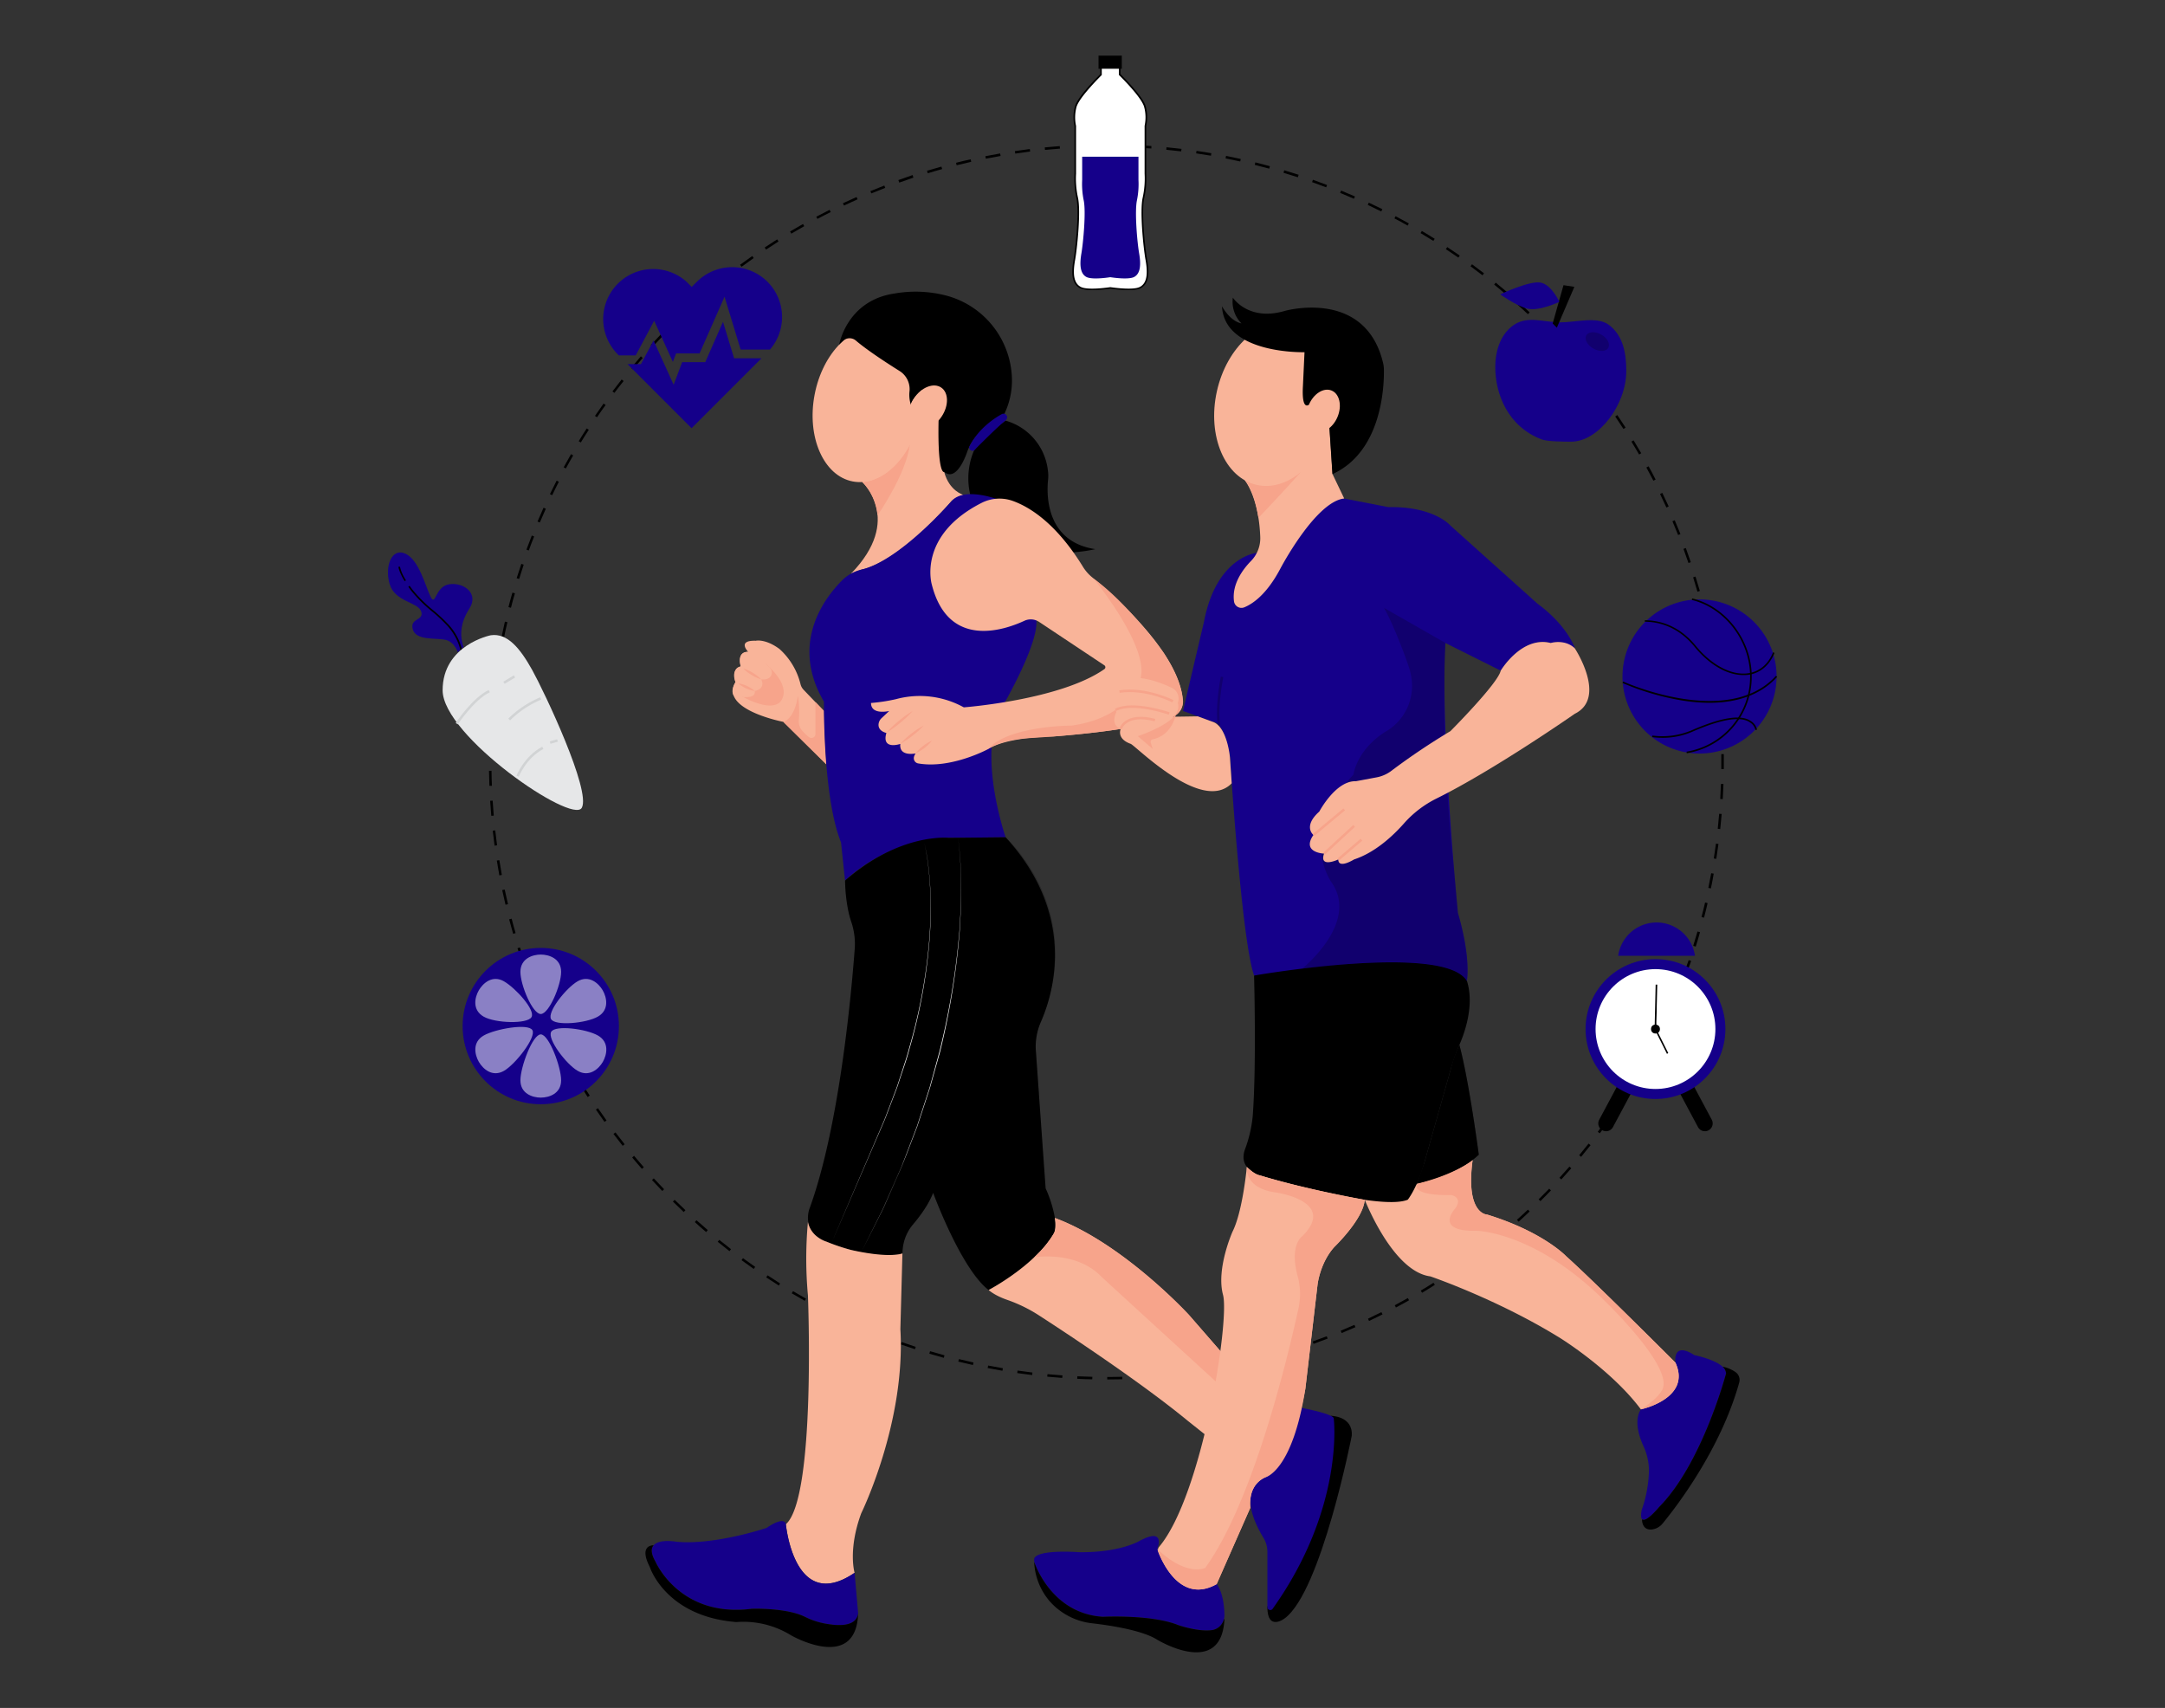  <!DOCTYPE svg PUBLIC "-//W3C//DTD SVG 1.1//EN" "http://www.w3.org/Graphics/SVG/1.1/DTD/svg11.dtd">
<svg id="e271f326-ebcf-46d0-8550-3ab5d226df56" data-name="fdc678d4-30b9-40a1-aa99-23d9a3747e63" xmlns="http://www.w3.org/2000/svg" width="865.76" height="682.89" viewBox="0 0 865.76 682.89">
<rect x="0" y="0" width="865.76" height="682.89" fill="#333333" stroke="none"/>
<defs>
<style xmlns="http://www.w3.org/1999/xhtml">*, ::after, ::before { box-sizing: border-box; }
img, svg { vertical-align: middle; }
</style>
<style xmlns="http://www.w3.org/1999/xhtml">*, body, html { -webkit-font-smoothing: antialiased; }
img, svg { max-width: 100%; }
</style>
</defs>
<path d="M442.77,551.55v-1c2,0,4,0,6-.08l0,1C446.79,551.52,444.77,551.55,442.77,551.55Zm-6-.06c-2,0-4-.12-6-.21l.05-1c2,.09,4,.16,6,.21Zm18-.24-.05-1c2-.1,4-.22,6-.37l.08,1C458.82,551,456.8,551.15,454.79,551.25Zm-30-.32c-2-.15-4-.31-6-.5l.1-1c2,.19,4,.36,6,.5Zm42-.56-.1-1c2-.2,4-.42,5.95-.66l.12,1C470.79,550,468.78,550.17,466.78,550.37Zm-54-.58c-2-.24-4-.51-6-.79l.14-1c1.95.28,3.95.55,5.94.78Zm65.92-.88-.15-1c2-.28,3.95-.6,5.91-.94l.17,1C482.67,548.3,480.67,548.62,478.71,548.91Zm-77.82-.84c-2-.33-3.95-.7-5.91-1.08l.19-1c2,.38,3.94.74,5.89,1.07Zm89.66-1.21-.19-1c2-.38,3.94-.8,5.86-1.23l.22,1C494.51,546.06,492.53,546.47,490.55,546.86Zm-101.46-1.09c-1.95-.43-3.92-.89-5.85-1.36l.24-1c1.92.47,3.88.93,5.83,1.35Zm113.2-1.52-.25-1c1.94-.49,3.89-1,5.79-1.52l.27,1C506.18,543.25,504.23,543.76,502.29,544.25ZM377.42,542.9c-1.93-.53-3.88-1.08-5.78-1.65l.28-1c1.9.57,3.84,1.12,5.76,1.64Zm136.46-1.84-.29-1c1.89-.57,3.81-1.18,5.71-1.8l.31,1C517.71,539.88,515.78,540.49,513.88,541.06Zm-148-1.6c-1.9-.62-3.82-1.27-5.71-1.94l.33-.95c1.89.67,3.8,1.32,5.69,1.94Zm159.39-2.16-.33-.94c1.85-.66,3.74-1.36,5.61-2.08l.36.94C529.05,535.94,527.16,536.64,525.29,537.3Zm-170.76-1.86c-1.88-.71-3.76-1.46-5.61-2.22l.38-.92c1.84.75,3.72,1.49,5.58,2.21Zm182-2.45-.38-.92c1.83-.76,3.67-1.54,5.48-2.34l.41.91C540.21,531.44,538.36,532.24,536.52,533Zm-193.15-2.12c-1.83-.8-3.67-1.64-5.49-2.49l.43-.9c1.8.84,3.64,1.68,5.46,2.47Zm204.11-2.71-.43-.91c1.81-.85,3.62-1.73,5.37-2.61l.45.9C551.11,526.42,549.3,527.3,547.48,528.16Zm-215-2.4c-1.78-.88-3.58-1.81-5.36-2.75l.47-.89c1.77.94,3.56,1.87,5.33,2.75Zm225.74-3-.47-.88c1.75-.94,3.52-1.9,5.24-2.87l.49.87C561.73,520.88,560,521.85,558.2,522.79Zm-236.39-2.66c-1.76-1-3.52-2-5.21-3l.51-.86c1.69,1,3.43,2,5.19,3Zm246.84-3.23-.51-.86c1.73-1,3.44-2.08,5.09-3.12l.53.85C572.11,514.81,570.38,515.87,568.65,516.9ZM311.46,514c-1.71-1.07-3.41-2.16-5.06-3.26l.55-.83c1.64,1.09,3.34,2.18,5,3.25Zm267.34-3.47-.55-.83c1.67-1.11,3.33-2.24,4.94-3.37l.57.82C582.15,508.26,580.48,509.4,578.8,510.51Zm-277.38-3.17c-1.65-1.14-3.29-2.32-4.89-3.5l.59-.8c1.59,1.17,3.23,2.34,4.87,3.48Zm287.22-3.71-.59-.8c1.6-1.18,3.21-2.4,4.77-3.6l.61.79C591.86,501.23,590.25,502.45,588.64,503.63Zm-296.92-3.4c-1.6-1.23-3.18-2.49-4.72-3.74l.63-.77c1.53,1.24,3.11,2.49,4.7,3.71Zm306.42-4-.64-.77c1.56-1.27,3.11-2.56,4.6-3.83l.65.76C601.25,493.72,599.7,495,598.14,496.28Zm-315.76-3.63c-1.53-1.31-3.06-2.64-4.53-4l.67-.74c1.46,1.31,3,2.64,4.51,3.94Zm324.89-4.17-.67-.74c1.49-1.34,3-2.71,4.41-4.06l.68.73C610.26,485.77,608.77,487.13,607.27,488.48Zm-333.85-3.85c-1.46-1.37-2.92-2.77-4.33-4.17l.7-.71c1.41,1.39,2.86,2.79,4.31,4.15ZM616,480.24l-.71-.71c1.42-1.4,2.84-2.84,4.21-4.26l.72.69C618.86,477.39,617.44,478.83,616,480.24Zm-351.16-4.05c-1.39-1.44-2.78-2.91-4.12-4.37l.73-.68c1.34,1.46,2.72,2.92,4.11,4.36Zm359.5-4.61-.74-.67c1.36-1.48,2.7-3,4-4.46l.75.66C627.07,468.59,625.72,470.1,624.36,471.58Zm-367.64-4.23c-1.32-1.5-2.63-3-3.9-4.56l.76-.65c1.27,1.53,2.58,3.06,3.89,4.55Zm375.56-4.82-.77-.64c1.27-1.53,2.54-3.1,3.77-4.65l.79.63C634.83,459.42,633.56,461,632.28,462.53ZM249,458.13c-1.23-1.55-2.47-3.15-3.68-4.75l.8-.6c1.2,1.59,2.44,3.18,3.67,4.73Zm390.73-5-.8-.61c1.2-1.59,2.39-3.22,3.54-4.82l.82.58C642.15,449.87,641,451.5,639.75,453.11Zm-398-4.56c-1.16-1.62-2.32-3.27-3.44-4.92l.83-.56c1.11,1.64,2.27,3.28,3.43,4.9Zm405-5.22-.83-.57c1.12-1.64,2.23-3.32,3.31-5l.84.55C649,440,647.87,441.68,646.75,443.33ZM235,438.64c-1.09-1.68-2.17-3.39-3.2-5.08l.85-.52c1,1.68,2.1,3.38,3.19,5Zm418.26-5.43-.86-.52c1-1.7,2.07-3.43,3.07-5.16l.86.5C655.35,429.77,654.32,431.51,653.28,433.21Zm-424.54-4.8c-1-1.73-2-3.49-2.94-5.22l.87-.49c1,1.73,1.94,3.48,2.94,5.21Zm430.56-5.63-.88-.48c1-1.72,1.9-3.51,2.82-5.29l.88.45C661.2,419.26,660.25,421.05,659.3,422.78ZM223,417.89c-.92-1.77-1.82-3.57-2.69-5.35l.9-.44c.86,1.77,1.76,3.57,2.68,5.34Zm441.83-5.82-.9-.43c.88-1.82,1.74-3.65,2.55-5.44l.91.42C666.56,408.41,665.7,410.25,664.81,412.07Zm-447.08-4.95c-.82-1.82-1.64-3.66-2.42-5.48l.92-.4c.78,1.82,1.59,3.65,2.41,5.46Zm452.07-6-.92-.39c.78-1.84,1.55-3.71,2.28-5.55l.93.36C671.35,397.37,670.58,399.25,669.8,401.1ZM213,396.1c-.74-1.85-1.46-3.74-2.15-5.61l.93-.35c.69,1.86,1.42,3.74,2.15,5.59Zm461.22-6.21-.94-.34c.69-1.88,1.36-3.79,2-5.67l1,.32C675.61,386.09,674.93,388,674.24,389.89Zm-465.4-5.06c-.64-1.89-1.28-3.81-1.88-5.71l1-.3c.59,1.89,1.22,3.8,1.87,5.69Zm469.28-6.36-1-.3c.59-1.9,1.17-3.83,1.71-5.73l1,.27C679.3,374.62,678.72,376.56,678.12,378.47Zm-472.9-5.1c-.55-1.93-1.09-3.88-1.6-5.8l1-.25c.5,1.91,1,3.85,1.59,5.77Zm476.21-6.46-1-.25c.5-1.93,1-3.89,1.44-5.81l1,.23C682.42,363,681.93,365,681.43,366.91Zm-479.26-5.17c-.46-1.94-.91-3.91-1.32-5.86l1-.21c.41,1.94.85,3.91,1.31,5.84Zm482-6.53-1-.21c.4-1.95.79-3.92,1.14-5.87l1,.18C685,351.26,684.57,353.25,684.17,355.21ZM199.68,350c-.36-2-.7-4-1-5.92l1-.16c.31,2,.66,4,1,5.9Zm486.65-6.6-1-.15c.31-2,.6-3.94.86-5.93l1,.13C686.93,339.43,686.64,341.43,686.33,343.38Zm-488.55-5.27c-.27-2-.52-4-.74-6l1-.11c.22,2,.46,4,.73,5.94Zm490.13-6.64-1-.11c.21-2,.4-4,.57-6l1,.08C688.32,327.49,688.12,329.5,687.91,331.47Zm-491.45-5.31c-.18-2-.33-4-.45-6l1-.06c.12,2,.27,4,.44,6Zm492.45-6.67-1-.06c.12-2,.21-4,.28-6l1,0C689.12,315.47,689,317.49,688.91,319.49Zm-493.2-5.32c-.08-2-.13-4-.16-6l1,0c0,2,.08,4,.16,6Zm493.62-6.69-1,0c0-.94,0-1.88,0-2.82s0-2.11,0-3.16l1,0c0,1.06,0,2.12,0,3.18S689.34,306.53,689.33,307.48Zm-492.79-5.31h-1c0-2,.07-4,.13-6l1,0C196.6,298.16,196.56,300.17,196.54,302.17Zm491.64-6.67c-.07-2-.17-4-.29-6l1-.06c.12,2,.22,4,.29,6ZM197,290.2l-1-.06c.11-2,.25-4,.42-6l1,.08C197.2,286.2,197.06,288.21,197,290.2Zm490.51-6.65c-.17-2-.37-4-.58-6l1-.11c.22,2,.41,4,.59,6Zm-489.53-5.28-1-.11c.21-2,.45-4,.71-6l1,.13C198.37,274.3,198.14,276.3,197.93,278.27Zm488.23-6.62c-.27-2-.56-4-.87-5.92l1-.16c.31,2,.6,4,.87,5.95ZM199.49,266.4l-1-.15c.31-2,.64-4,1-5.93l1,.18C200.13,262.45,199.79,264.43,199.49,266.4Zm484.79-6.57c-.37-2-.76-3.95-1.16-5.88l1-.2c.4,1.93.79,3.92,1.16,5.89Zm-482.66-5.21-1-.2c.4-1.95.84-3.93,1.29-5.87l1,.22C202.45,250.71,202,252.68,201.62,254.62Zm480.2-6.51c-.46-2-.94-3.91-1.44-5.81l1-.26c.5,1.92,1,3.88,1.44,5.84ZM204.33,243l-1-.25c.5-1.92,1-3.88,1.58-5.8l1,.27C205.35,239.1,204.82,241,204.33,243Zm474.46-6.43c-.55-1.93-1.13-3.86-1.72-5.74l.95-.3c.59,1.88,1.18,3.82,1.73,5.76Zm-471.18-5.09-1-.29c.6-1.92,1.23-3.85,1.87-5.74l.94.32C208.83,227.61,208.2,229.54,207.61,231.44ZM675.2,225.1c-.64-1.87-1.31-3.77-2-5.64l.94-.34c.69,1.88,1.37,3.78,2,5.66Zm-463.74-5-.94-.34c.69-1.89,1.42-3.79,2.15-5.64l.93.37C212.87,216.29,212.15,218.18,211.46,220.06Zm459.6-6.19c-.73-1.83-1.5-3.69-2.27-5.51l.92-.39c.78,1.83,1.54,3.69,2.28,5.53Zm-455.19-5-.92-.39c.78-1.85,1.59-3.71,2.41-5.52l.91.41C217.46,205.2,216.65,207.05,215.87,208.89Zm450.51-6c-.82-1.81-1.67-3.62-2.54-5.4l.9-.44c.87,1.79,1.73,3.61,2.55,5.42ZM220.81,198l-.9-.44c.87-1.8,1.77-3.61,2.69-5.39l.88.46C222.58,194.36,221.68,196.17,220.81,198Zm440.36-5.8c-.9-1.76-1.84-3.53-2.8-5.28l.88-.48c1,1.76,1.91,3.54,2.81,5.3Zm-434.88-4.88-.88-.48c1-1.75,1.94-3.52,2.94-5.25l.87.5C228.22,183.78,227.24,185.54,226.29,187.28Zm429.16-5.6c-1-1.71-2-3.44-3.06-5.14l.86-.52c1,1.71,2.07,3.44,3.06,5.15Zm-423.18-4.79-.85-.52c1-1.71,2.12-3.42,3.19-5.1l.85.54C234.38,173.48,233.31,175.19,232.27,176.89Zm416.94-5.41c-1.08-1.68-2.19-3.35-3.3-5l.83-.56c1.11,1.63,2.22,3.31,3.31,5Zm-410.45-4.67-.83-.56c1.12-1.66,2.28-3.32,3.44-4.94l.81.58C241,163.51,239.87,165.16,238.76,166.81Zm403.73-5.21c-1.16-1.62-2.35-3.24-3.54-4.82l.8-.6c1.19,1.59,2.39,3.21,3.55,4.83Zm-396.77-4.55-.8-.6c1.2-1.58,2.43-3.19,3.68-4.76l.78.62C248.14,153.88,246.91,155.47,245.72,157.05Zm389.57-5c-1.23-1.56-2.5-3.12-3.77-4.65l.77-.64c1.27,1.53,2.55,3.1,3.79,4.67Zm-382.14-4.39-.77-.64c1.28-1.54,2.59-3.08,3.9-4.58l.75.65C255.73,144.59,254.42,146.13,253.15,147.66Zm374.49-4.81c-1.31-1.49-2.65-3-4-4.45l.74-.68c1.35,1.47,2.7,3,4,4.47ZM261,138.63l-.74-.68c1.35-1.47,2.73-2.94,4.12-4.38l.72.69C263.74,135.69,262.36,137.16,261,138.63ZM619.54,134c-1.38-1.44-2.8-2.87-4.2-4.26l.7-.71c1.41,1.39,2.83,2.83,4.22,4.27Zm-350.22-4-.71-.71c1.42-1.41,2.88-2.82,4.32-4.18l.69.72C272.18,127.2,270.73,128.6,269.32,130ZM611,125.62c-1.43-1.35-2.92-2.72-4.41-4.05l.67-.75c1.5,1.34,3,2.71,4.43,4.07Zm-333-3.84-.67-.74c1.48-1.33,3-2.67,4.51-4l.65.76C281,119.13,279.49,120.46,278,121.78Zm324.1-4.16c-1.52-1.3-3.07-2.59-4.6-3.84l.63-.77c1.54,1.25,3.1,2.55,4.62,3.85ZM287.1,114l-.63-.77c1.54-1.26,3.12-2.52,4.7-3.74l.61.79C290.21,111.49,288.64,112.74,287.1,114Zm305.73-3.93c-1.57-1.21-3.18-2.43-4.78-3.61l.59-.8c1.61,1.18,3.23,2.4,4.8,3.62Zm-296.28-3.4-.59-.81c1.6-1.18,3.24-2.36,4.87-3.5l.57.82C299.78,104.31,298.15,105.48,296.55,106.66ZM583.18,103c-1.64-1.14-3.31-2.28-5-3.38l.56-.83c1.65,1.1,3.33,2.24,5,3.39ZM306.34,99.8l-.55-.84c1.66-1.1,3.35-2.2,5-3.26l.53.84C309.68,97.6,308,98.69,306.34,99.8Zm266.85-3.47c-1.69-1.06-3.41-2.11-5.12-3.13l.52-.86c1.71,1,3.44,2.08,5.13,3.14ZM316.44,93.42l-.51-.86c1.71-1,3.46-2,5.19-3l.49.87C319.88,91.39,318.15,92.4,316.44,93.42ZM562.89,90.2c-1.74-1-3.51-2-5.27-2.88l.47-.88c1.76.93,3.54,1.9,5.29,2.89Zm-236-2.66-.47-.88c1.76-.94,3.55-1.87,5.33-2.76l.45.89C330.38,85.68,328.59,86.6,326.84,87.54Zm225.45-3c-1.78-.89-3.59-1.77-5.4-2.62l.43-.9c1.81.85,3.63,1.73,5.42,2.62ZM337.51,82.18l-.43-.91c1.81-.85,3.64-1.69,5.45-2.49l.41.91C341.13,80.49,339.31,81.33,337.51,82.18Zm203.92-2.71c-1.84-.81-3.7-1.61-5.52-2.35l.38-.93c1.83.75,3.69,1.55,5.54,2.36Zm-193-2.13-.38-.92c1.85-.77,3.73-1.52,5.58-2.23l.36.93C352.14,75.83,350.27,76.58,348.42,77.34ZM530.33,74.9c-1.88-.72-3.78-1.42-5.64-2.08l.33-.94c1.88.66,3.78,1.37,5.66,2.09ZM359.59,73l-.34-1c1.88-.67,3.79-1.32,5.69-2l.31,1C363.36,71.71,361.46,72.37,359.59,73ZM519,70.88c-1.91-.62-3.84-1.22-5.74-1.8l.29-1c1.91.57,3.85,1.18,5.76,1.8Zm-148-1.6-.29-1c1.92-.58,3.86-1.14,5.77-1.67l.27,1C374.8,68.14,372.87,68.7,371,69.28Zm136.56-1.85c-1.93-.52-3.87-1-5.8-1.51l.24-1c1.93.48,3.89,1,5.82,1.52Zm-125-1.34-.25-1c1.94-.49,3.91-1,5.85-1.39l.22,1C386.38,65.14,384.42,65.6,382.5,66.09Zm113.4-1.53c-1.94-.43-3.91-.84-5.86-1.23l.19-1c2,.39,3.94.8,5.88,1.23Zm-101.72-1.1-.2-1c1.95-.38,3.94-.76,5.91-1.1l.17,1C398.1,62.71,396.12,63.08,394.18,63.46Zm90-1.21c-2-.33-3.95-.65-5.91-.93l.14-1c2,.28,4,.6,5.94.94ZM406,61.41l-.14-1c2-.3,4-.57,5.95-.82l.13,1C409.93,60.85,407.94,61.12,406,61.41Zm66.33-.89c-2-.23-4-.45-5.95-.64l.1-1c2,.19,4,.41,6,.65Zm-54.45-.58-.09-1c2-.2,4-.37,6-.52l.08,1C421.83,59.57,419.83,59.75,417.85,59.94Zm42.54-.57c-2-.14-4-.26-6-.35l0-1c2,.09,4,.21,6,.36Zm-30.6-.32-.05-1c2-.1,4-.18,6-.23l0,1C433.79,58.87,431.77,59,429.79,59.05Zm18.64-.25c-2,0-4-.07-6-.07h-.68v-1h.68c2,0,4,0,6,.07Z" fill="#000000" data-secondary="true"/>
<path d="M642.26,452.3a3.13,3.13,0,0,1-3.12-3.14,3.23,3.23,0,0,1,.37-1.46l10.21-19.09a3.13,3.13,0,0,1,5.51,2.95L645,450.65A3.11,3.11,0,0,1,642.26,452.3Z" fill="#000000" data-secondary="true"/>
<path d="M681.77,452.3a3.12,3.12,0,0,1-2.76-1.65L668.8,431.56a3.13,3.13,0,0,1,5.34-3.26,3.07,3.07,0,0,1,.17.31l10.21,19.09a3.13,3.13,0,0,1-2.75,4.6Z" fill="#000000" data-secondary="true"/>
<circle cx="662.01" cy="411.45" r="27.96" fill="#15008a" data-primary="true"/>
<circle cx="662.01" cy="411.45" r="23.96" fill="#fff"/>
<path d="M666.6,421.36l-4.75-9.51c-.16-.09-.16-.31-.16-.4V410.2c.08-3.25.28-11.66.39-16.51h.64s-.1,4.46-.21,8.93c0,2.23-.11,4.47-.15,6.14a16.64,16.64,0,0,1-.09,2.58l4.85,9.71Z" fill="#000000" data-secondary="true"/>
<path d="M677.8,382.16a15.51,15.51,0,0,0-30.71,0Z" fill="#15008a" data-primary="true"/>
<circle cx="662.01" cy="411.45" r="1.78" fill="#000000" data-secondary="true"/>
<path d="M710.43,270.47a30.8,30.8,0,0,1-30.8,30.82h0a28.62,28.62,0,0,1-5.14-.44,30.81,30.81,0,1,1,35.95-30.38Z" fill="#15008a" data-primary="true"/>
<path d="M674.53,301.17l-.11-.63a30.36,30.36,0,0,0,25.43-30.07c0-14.2-10-27.35-23.31-30.59l.15-.62c13.56,3.3,23.8,16.72,23.8,31.21A31,31,0,0,1,674.53,301.17Z" fill="#000000" data-secondary="true"/>
<path d="M697.12,269.91c-6.45,0-13.58-4.11-19.5-11.34-6.71-8.2-14.51-9.95-19.88-10V248c5.51,0,13.51,1.82,20.38,10.22,6.36,7.77,14.45,12,21.12,10.94,4.43-.68,7.9-3.64,9.78-8.34l.59.23c-2,4.92-5.62,8-10.27,8.74A13.77,13.77,0,0,1,697.12,269.91Z" fill="#000000" data-secondary="true"/>
<path d="M683.5,281a70.49,70.49,0,0,1-11.23-1,103.2,103.2,0,0,1-23.46-6.93l.26-.58c.42.19,41.88,18.84,61.13-2.28l.47.43C704.45,277.51,695.17,281,683.5,281Z" fill="#000000" data-secondary="true"/>
<path d="M664.89,295a33.1,33.1,0,0,1-4.22-.27l.08-.63a30.24,30.24,0,0,0,15.73-2.1c11.77-5.15,19.7-6.41,23.58-3.75a5.39,5.39,0,0,1,2.55,3.51l-.63.1a4.77,4.77,0,0,0-2.28-3.08c-3.68-2.53-11.41-1.25-23,3.8A29.61,29.61,0,0,1,664.89,295Z" fill="#000000" data-secondary="true"/>
<path d="M650.33,148.31c0,13.72-11.22,28.28-22,28.28-2.63,0-9.48,0-11.92-.93-13.33-5.14-18.47-17.9-18.47-29,0-5.77,1.72-12,6.28-15.88,6-5.09,12.72-1.89,19.74-1.89,6.1,0,14.67-2.5,19.33.94C649.19,134.18,650.33,141.49,650.33,148.31Z" fill="#15008a" data-primary="true"/>
<path d="M643.13,139.09c-.89,1.54-3.56,1.65-6,.26s-3.64-3.76-2.76-5.29,3.56-1.65,6-.26S644,137.56,643.13,139.09Z" opacity="0.2" style="isolation:isolate"/>
<polygon points="622.57 131.02 623.03 129.93 629.57 114.69 625.23 114.02 620.9 129.35 622.57 131.02" fill="#000000" data-secondary="true"/>
<path d="M623.57,120.69s-3-6.67-7.34-7.67-16.33,4.67-16.33,4.67,6,4.33,10.67,5.66S623.57,120.69,623.57,120.69Z" fill="#15008a" data-primary="true"/>
<path d="M458.42,103.94c-1-5.43-2.33-19.6-1.16-24.84a35.52,35.52,0,0,0,.77-9.7v-19a16.3,16.3,0,0,0-.19-7.76c-1.16-4.07-10.09-12.81-10.09-12.81v-3.1h-.57l-2.45-.1v-.06h-1.44v.06l-2.46.1h-.57v3.1s-8.92,8.74-10.09,12.81A16.3,16.3,0,0,0,430,50.4v19a35.14,35.14,0,0,0,.78,9.7c1.16,5.24-.2,19.41-1.17,24.84s-.58,9.51,2.52,11.06c2.59,1.3,9.63.43,11.9.11,2.27.32,9.3,1.19,11.89-.11C459,113.45,459.39,109.37,458.42,103.94Z" fill="#fff"/>
<path d="M436.79,116a12,12,0,0,1-4.82-.72c-3-1.48-3.82-5.11-2.69-11.4,1-5.86,2.28-19.69,1.16-24.72a36.66,36.66,0,0,1-.78-9.8v-19a16.33,16.33,0,0,1,.21-7.89C431,38.61,438.92,30.69,440,29.68V26.41l.86-.05,2.49-.16h.72l1-.05v.09l3,.14v3.27c1,1,9,8.93,10.08,12.85a16.33,16.33,0,0,1,.2,7.89v19a35.64,35.64,0,0,1-.78,9.77c-1.12,5,.12,18.86,1.17,24.72,1.12,6.29.27,9.92-2.7,11.4-2.6,1.3-9.24.54-12,.14A54.93,54.93,0,0,1,436.79,116Zm3.79-89v3l-.09.09c-.09.09-8.88,8.72-10,12.67a16.1,16.1,0,0,0-.19,7.59V69.4a35.41,35.41,0,0,0,.77,9.63c1.2,5.43-.27,20-1.16,25-1.07,6-.32,9.38,2.35,10.72,2.52,1.26,9.59.38,11.7.07h.09c2.11.3,9.19,1.19,11.71-.07,2.67-1.34,3.42-4.75,2.35-10.72-.9-5-2.37-19.54-1.16-25a35.59,35.59,0,0,0,.77-9.6V50.3a16.1,16.1,0,0,0-.2-7.59c-1.12-4-9.91-12.58-10-12.67l-.1-.09V27h-.27l-2.75-.11h-.91l-.21.05Z" fill="#000000" data-secondary="true"/>
<path d="M454.64,80.15a32.34,32.34,0,0,0,.62-8.27V62.65H432.75v9.23a32.34,32.34,0,0,0,.62,8.27c.94,4.46-.15,16.53-.93,21.16s-.47,8.11,2,9.43c2.08,1.1,7.73.37,9.55.09,1.82.28,7.46,1,9.54-.09,2.49-1.32,2.8-4.79,2-9.43S453.71,84.61,454.64,80.15Z" fill="#15008a" data-primary="true"/>
<rect x="439.29" y="22.25" width="9.31" height="5.24" fill="#000000" data-secondary="true"/>
<path d="M247.44,142.09h6.78l7.38-13.84,7.48,16.46,1.28-3.39h9.38l10-22.68,6.43,21.12h11.74a19.94,19.94,0,0,0-1-27.1h0a20,20,0,0,0-28.24,0l-2.06,2.06-2.07-2.07a20,20,0,0,0-28.24,28.24Z" fill="#15008a" data-primary="true"/>
<polygon points="293.56 143.26 289.12 128.67 282.02 144.81 272.78 144.81 269.39 153.84 261.35 136.14 256.31 145.59 250.94 145.59 276.56 171.21 304.51 143.26 293.56 143.26" fill="#15008a" data-primary="true"/>
<path d="M183.06,260.8s-1.26-4.2-5-5-11.75.42-13-4.19,4.62-3.36,3.36-7.14-10.5-3.78-12.6-10.92.84-14.69,6.3-12.17,8,13,10.08,17.21,1.68-4.2,7.55-5,11.76,3.78,8,9.66-3.63,10.45-2.94,13.43c.48,2.09.6,1.93.6,1.93Z" fill="#15008a" data-primary="true"/>
<path d="M161.8,232.36c-2.22-3.66-2.48-5.63-2.49-5.71l.63-.08a16.61,16.61,0,0,0,2.41,5.46Z" fill="#000000" data-secondary="true"/>
<path d="M184.12,259.88a22.34,22.34,0,0,0-5.22-9.67,62.26,62.26,0,0,0-6.1-5.72,57.12,57.12,0,0,1-8.52-8.51c-.36-.49-.7-.95-1-1.4l.52-.36c.31.44.65.89,1,1.37a55.4,55.4,0,0,0,8.43,8.41,65.93,65.93,0,0,1,6.16,5.78,22.58,22.58,0,0,1,5.37,10Z" fill="#000000" data-secondary="true"/>
<path d="M196.23,254S177,257.8,177,276s51.8,53.72,55.64,47-15-46.47-19.81-55.1S202.94,253,196.23,254Z" fill="#e6e7e8"/>
<path d="M182.64,289.35s6.72-10.08,13-13" fill="none" stroke="#d1d3d4" stroke-miterlimit="10"/>
<path d="M216.23,279.27a39.63,39.63,0,0,0-12.6,8.4" fill="none" stroke="#d1d3d4" stroke-miterlimit="10"/>
<path d="M207,310.34s2.94-7.56,10.07-11.34" fill="none" stroke="#d1d3d4" stroke-miterlimit="10"/>
<line x1="205.73" y1="270.46" x2="201.53" y2="272.98" fill="none" stroke="#d1d3d4" stroke-miterlimit="10"/>
<line x1="222.94" y1="296.06" x2="220" y2="296.9" fill="none" stroke="#d1d3d4" stroke-miterlimit="10"/>
<circle cx="216.25" cy="410.26" r="31.25" fill="#15008a" data-primary="true"/>
<path d="M224.39,388.58c0,5.34-4.86,16.85-8.14,16.85s-8.14-11.51-8.14-16.85,4.86-6.92,8.14-6.92S224.39,383.24,224.39,388.58Z" fill="#fff" opacity="0.5" style="isolation:isolate"/>
<path d="M201.54,392.37c4.63,2.67,12.65,11.47,11,14.31s-14.52,2.46-19.15-.21-3.56-7.67-1.92-10.51S196.92,389.7,201.54,392.37Z" fill="#fff" opacity="0.5" style="isolation:isolate"/>
<path d="M193.4,414.05c4.63-2.67,17.85-5,19.49-2.17s-6.72,13.6-11.35,16.27-8.42-.75-10.06-3.59S188.78,416.72,193.4,414.05Z" fill="#fff" opacity="0.5" style="isolation:isolate"/>
<path d="M208.11,431.94c0-5.34,4.86-18.36,8.14-18.36s8.14,13,8.14,18.36-4.86,6.92-8.14,6.92S208.11,437.28,208.11,431.94Z" fill="#fff" opacity="0.5" style="isolation:isolate"/>
<path d="M231,428.15c-4.62-2.67-12.23-12.75-10.59-15.59s14.11-1.18,18.73,1.49,3.56,7.67,1.93,10.51S235.58,430.82,231,428.15Z" fill="#fff" opacity="0.5" style="isolation:isolate"/>
<path d="M239.09,406.47c-4.62,2.67-17.09,3.84-18.73,1s6-12.43,10.59-15.1,8.43.75,10.07,3.59S243.72,403.8,239.09,406.47Z" fill="#fff" opacity="0.5" style="isolation:isolate"/>
<path d="M690.23,549.16s-9.47,35.92-26.8,53.43c0,0-5.09,6.2-6.69,4.89-.49-.4-.67-1.48-.27-3.65a50.94,50.94,0,0,0,2.93-15.94,23.59,23.59,0,0,0-2.24-9.77c-1.54-3.39-3.91-10.07-1-14.61L670,544.83s-1.35-8.73,7.58-3c0,0,7.94,1.57,11.26,4.6A3.84,3.84,0,0,1,690.23,549.16Z" fill="#15008a" data-primary="true"/>
<path d="M695.51,552.73c-7.51,27.07-25.65,50.36-30.62,56.38a6.48,6.48,0,0,1-4.45,2.43c-3.91.3-3.8-3.87-3.8-3.87l.1-.19c1.6,1.31,6.69-4.89,6.69-4.89,17.33-17.51,26.8-53.43,26.8-53.43a3.81,3.81,0,0,0-1.43-2.73,13.71,13.71,0,0,1,5.16,2.14A3.8,3.8,0,0,1,695.51,552.73Z" fill="#000000" data-secondary="true"/>
<path d="M656.17,563.51C644.39,547.7,624,535.06,624,535.06c-25-15.52-52-24.72-52-24.72-15.51-2-26.75-31.88-26.75-31.88,8.55-1.58,15.54-3.26,21.21-4.9,4.11-1.18,7.52-2.36,10.33-3.45,1-.37,1.9-.74,2.77-1.12,1.49-.64,2.77-1.24,3.86-1.78.31-.15.6-.3.89-.47.75-.39,1.39-.76,1.93-1.09s.9-.56,1.31-.83a16.07,16.07,0,0,0,1.34-1v.09c-2.91,21.73,5.82,21.75,5.82,21.75,22.42,6.89,31.61,16.67,31.61,16.67C637,511.81,670,544.85,670,544.85,676.58,559.2,656.17,563.51,656.17,563.51Z" fill="#f9b499"/>
<path d="M656.17,563.51c6.5-4.07,8.16-7.21,8.16-7.21,6.79-8.93-25.56-39-25.56-39-26.63-25-48.43-25.2-48.43-25.2-17.16.36-8.4-8.93-8.4-8.93,3.22-4.48-1.61-5.36-1.61-5.36-14.26.3-14.22-3.22-13.89-4.29a1.73,1.73,0,0,1,.14-.31,95.89,95.89,0,0,0,10.19-3.14c1-.37,1.9-.74,2.77-1.12,1.44-.6,2.73-1.2,3.86-1.78.31-.15.6-.3.89-.47.71-.37,1.35-.73,1.93-1.09s.9-.56,1.31-.83.94-.64,1.33-.93c-2.91,21.73,5.82,21.75,5.82,21.75,22.42,6.89,31.61,16.67,31.61,16.67,10.63,9.48,43.67,42.52,43.67,42.52C676.58,559.2,656.17,563.51,656.17,563.51Z" fill="#f7a48b"/>
<path d="M566.57,473.24s16.27-3.35,24.79-11.56c0,0-3.86-29.4-7.76-43.88a47.18,47.18,0,0,0-3.53,10l-10.48,37.08Z" fill="#000000" data-secondary="true"/>
<path d="M566.57,473.24s16.27-3.35,24.79-11.56c0,0-3.86-29.4-7.76-43.88a47.18,47.18,0,0,0-3.53,10l-10.48,37.08Z" opacity="0.2" style="isolation:isolate"/>
<path d="M501.49,390.05s1,36.13-.54,56.19a51.81,51.81,0,0,1-3.09,13.29c-1.13,3.13-1.3,7.79,5.79,10.36,0,0,48,14.51,59.32,9.78,0,0,3.78-4.74,6.62-14.83l10.48-37.08a75.6,75.6,0,0,1,3.53-10c2.37-5.42,6-16.21,3-25.6l-3.09-14.44L557,362.3Z" fill="#000000" data-secondary="true"/>
<path d="M473.08,284.25l12,4.39s4.29-.81,6.79,14.2c0,0,4.65,73.63,9.65,87.21,0,0,75.77-13.22,85.07,2.15,0,0,1.78-8.94-3.58-27.17,0,0-7.15-72.55-5-107.94l22.16,11.08s8.22-13.94,20-11.08a11.6,11.6,0,0,1,9.65,2.15s-2.85-8.94-15-17.88l-34.67-31.09s-6.43-7.86-25-7.51l-17.57-3.41H518.65l-16.06,21.7s-16.11,1.37-21.11,27.46Z" fill="#15008a" data-primary="true"/>
<path d="M553.46,243.06l24.52,14a613.85,613.85,0,0,0,3.32,89L583,365s5,16.23,3.58,27.17c0,0-2.91-10.51-47.9-6.7l-17.91,1.78s22.53-18,12-34c0,0-14.62-19,8.47-43.55,0,0,1.14-9.65,12.56-17a21.09,21.09,0,0,0,10.65-21.43,22.32,22.32,0,0,0-1-4.35C561.75,261.59,556.86,249,553.46,243.06Z" opacity="0.2" style="isolation:isolate"/>
<path d="M532.13,566.08s9,0,8.42,8c0,0-12.17,62.23-26.82,73,0,0-6.92,5.35-6.92-4.51Z" fill="#000000" data-secondary="true"/>
<path d="M505.22,614.82c-3.2-5.22-9.43-17.57-1.11-23.58,0,0,9.72-3.5,11.19-19.73v-9.58s18.06,3,18.06,5.25c0,0,4.43,35.66-24.54,76.2a1.15,1.15,0,0,1-1.62.08,1.13,1.13,0,0,1-.38-.86V620.54A11,11,0,0,0,505.22,614.82Z" fill="#15008a" data-primary="true"/>
<path d="M330.45,305.62l-17.2-17s-25.67-4.89-19.14-15.86c0,0-1.86-5.6,2.1-6.3,0,0-1.86-5.83,3-5.83,0,0-4.67-4.67,3-4.44,0,0,3.77-.93,9.47,3.27a27.8,27.8,0,0,1,8.46,14.17,4.93,4.93,0,0,0,1.19,2.14l8.1,8.46S329.9,299.46,330.45,305.62Z" fill="#f9b499"/>
<path d="M313.25,288.64s4.43-.92,5.83-10.49a39.47,39.47,0,0,1,.37,9.65,5.74,5.74,0,0,0,1.44,4.48,20.86,20.86,0,0,0,2.61,2.45,1.61,1.61,0,0,0,2.26-.3,1.57,1.57,0,0,0,.33-1V280.69l3.41,3.56s.15,11,.95,21.37Z" fill="#f7a48b"/>
<path d="M296.21,278.15s11,6.61,15.54,2.72c0,0,6.31-5.24-5.68-15.6Z" fill="#f7a48b"/>
<path d="M402.1,168.18A23.43,23.43,0,0,1,419,187.74a16.36,16.36,0,0,1,.1,4.25c-.57,5.62-1,24.57,18.91,27.58,0,0-21.4,5.25-37-4a28.34,28.34,0,0,1-11.64-35.14l.12-.28A60.17,60.17,0,0,1,402.1,168.18Z" fill="#000000" data-secondary="true"/>
<path d="M344.77,192.71s16.63,15-4.45,36.65l4.4-1.68s13.21-1.56,35.77-27.3c0,0,.6-.94,4.75-2.52,0,0-5.59-1.47-7.67-9.15l4.08-13.16-6.83-13.72Z" fill="#f9b499"/>
<path d="M344.77,192.71s5.1,4.2,6.16,13.32c0,0,11.38-16.26,12.91-28.3C363.84,177.73,357.13,191.91,344.77,192.71Z" fill="#f7a48b"/>
<ellipse cx="346.85" cy="161.85" rx="31.21" ry="21.48" transform="translate(122.82 472.18) rotate(-79.19)" fill="#f9b499"/>
<path d="M335.59,137.78s3-17.66,22.2-20.44a48.68,48.68,0,0,1,21.47,1.08,35.33,35.33,0,0,1,25.17,29.8,30.82,30.82,0,0,1-3,17.67s-11.16,5.21-14.56,14.48c0,0-4,12.67-9.27,8.34,0,0-2.71,1.63-2.28-20.5l-6.61-12.27s-3.78,3.1-4.48,5.89a13.25,13.25,0,0,1-.51-5.56,8.56,8.56,0,0,0-4-7.94c-5.07-3.18-12.9-8.26-17.47-12.16a3.85,3.85,0,0,0-5,0A18,18,0,0,0,335.59,137.78Z" fill="#000000" data-secondary="true"/>
<path d="M380.49,247.83s13.31,4.16,18.46,0c0,0,1.22-5.1-9.23-5.1,0,0-4.82.47-5.52-2.34,0,0,8.33,1.87,11-5.39,0,0,7.81,10.27,15.45,12.86C410.61,247.86,393,257.85,380.49,247.83Z" fill="none" stroke="#ed1c24" stroke-miterlimit="10" stroke-width="0.25"/>
<path d="M398.28,199.43s-12.79-4.74-17.79.95c0,0-20.44,23.58-35.77,27.3a16.38,16.38,0,0,0-7.77,4.16c-7.45,7.41-21.07,25.46-7.46,48.72,0,0-.46,38.27,6.83,56.26l1.6,15.26s16.85-16.85,41.45-17.08l22.78-.23s-11.16-32-2.28-50.52c0,0,15.29-25.79,14.59-36.15Z" fill="#15008a" data-primary="true"/>
<path d="M421.37,493.28c-7.6,12.86-26,22.51-26,22.51-11.1-8.49-22.21-38.88-22.21-38.88-1.74,4.58-5.19,9.26-8,12.59a17.94,17.94,0,0,0-4.27,11.58v.08c-12.87,2.93-30.32-4.68-30.32-4.68-10.52-3.89-6.86-13.24-6.86-13.24,11.76-32.1,16.63-84.52,18.06-103.52a27.57,27.57,0,0,0-1.36-11.15c-2.44-7-2.47-16.49-2.47-16.49C360,332.8,379.38,335,379.38,335l22.77-.23c28.46,31.13,19.22,62.16,14.08,73.84a24.58,24.58,0,0,0-2,11.6l3.91,54.94A49.29,49.29,0,0,1,421.85,487C422.54,491.75,421.37,493.28,421.37,493.28Z" fill="#000000" data-secondary="true"/>
<path d="M346.83,501.17S345.08,495,355.31,486c0,0,24.62-40.86,31-72.75a31.55,31.55,0,0,1,3.73-9.88c3.37-5.73,8.88-16,11.59-26.37a21.09,21.09,0,0,0-23.28-26.43A54,54,0,0,0,365,354.41s-14.33,7-26.61,4.36a46.78,46.78,0,0,1-.43-6.69S356.6,335.23,379.37,335l22.78-.23s33,29.26,14,73.56a24.78,24.78,0,0,0-1.95,11.53l1.24,17.41s-35.17,31.3-18.5,53.37c0,0,8.07,11.78,15.07,13.49a90.07,90.07,0,0,1-16.68,11.65s-9.06-4.87-22.22-38.88a48.43,48.43,0,0,1-8,12.6s-4,3.48-4.28,11.67A30.11,30.11,0,0,1,346.83,501.17Z" opacity="0.2" style="isolation:isolate"/>
<path d="M369.39,336.13c.45,1.69.81,3.41,1.11,5.14l.43,2.59.33,2.61q.63,5.22.82,10.48a160,160,0,0,1-.56,21,217.58,217.58,0,0,1-7.78,41.27c-.88,3.4-2,6.71-3.13,10l-1.65,5c-.58,1.66-1.24,3.28-1.86,4.92l-1.88,4.92c-.63,1.63-1.22,3.28-1.94,4.88l-4.18,9.65-16.68,38.6L349,458.58l4.14-9.66c.72-1.6,1.3-3.25,1.93-4.89l1.87-4.91c.61-1.64,1.27-3.27,1.84-4.92l1.63-5c1.08-3.33,2.23-6.64,3.1-10A218,218,0,0,0,371.4,378a161.76,161.76,0,0,0,.61-21c-.11-3.5-.37-7-.79-10.48l-.32-2.61-.42-2.59C370.19,339.54,369.84,337.82,369.39,336.13Z" fill="#fff"/>
<path d="M383.12,335a153.41,153.41,0,0,1,1.24,21.53l-.06,5.4c-.05,1.8-.17,3.59-.26,5.39s-.14,3.59-.3,5.39l-.49,5.37a306.13,306.13,0,0,1-7.33,42.51L373,431l-.72,2.6-.37,1.3-.42,1.28-1.68,5.13-1.69,5.12-.85,2.57-.42,1.28-.48,1.26-3.87,10.07-2,5-2.19,4.93L354,481.41c-.69,1.66-1.53,3.25-2.34,4.86l-2.43,4.82-4.87,9.63,4.84-9.65,2.42-4.82c.8-1.61,1.64-3.2,2.33-4.87l4.34-9.88,2.17-4.93,1.93-5,3.84-10.08.48-1.26.42-1.29.83-2.56,1.68-5.13,1.67-5.13.42-1.28.35-1.3.72-2.6,2.85-10.41A303.3,303.3,0,0,0,383.12,378l.51-5.37c.17-1.79.21-3.59.32-5.39s.21-3.59.27-5.38l.08-5.4A155.52,155.52,0,0,0,383.12,335Z" fill="#fff"/>
<path d="M360.05,531.45c2.19,37.35-15.65,73.6-15.65,73.6-5.4,14.65-2.66,23.8-2.66,23.8-24.17,16.48-27.48-19.41-27.48-19.41,12.09-10.61,8.82-91.54,8.82-91.54a161.1,161.1,0,0,1,0-29.3c1.28,6.19,7.47,7.88,7.47,7.88a80.59,80.59,0,0,0,9.8,3.3c15.84,3.5,20.52,1.38,20.52,1.38Z" fill="#f9b499"/>
<path d="M343.17,645.09c-.73,5.24-7.5,5.1-12.85,4.13a29.67,29.67,0,0,1-8.21-2.66c-7.56-3.85-21.49-3.31-21.49-3.31-28.85,3.67-38.47-18.83-38.47-18.83-1.92-3.33-1.81-5.36-.76-6.56,2.29-2.68,9.15-1.42,9.15-1.42,15.35,1.43,36-5.53,36-5.53,7.57-5.11,7.72-1.47,7.72-1.47s3.31,35.89,27.48,19.41Z" fill="#15008a" data-primary="true"/>
<path d="M343.17,645.09c-.82,23.74-26.8,8.78-26.8,8.78a36.25,36.25,0,0,0-21.89-5.32c-28.44-2.23-34.66-22.08-34.66-22.08-4.6-9,1.55-8.61,1.55-8.61h0c-1.05,1.2-1.16,3.23.76,6.56,0,0,9.62,22.5,38.47,18.83,0,0,13.93-.54,21.49,3.31a29.67,29.67,0,0,0,8.21,2.66C335.67,650.19,342.44,650.33,343.17,645.09Z" fill="#000000" data-secondary="true"/>
<path d="M515.3,571.51c-.66,14.81-11.19,19.73-11.19,19.73l-28.94-23c-18-14.84-46-33.44-59.44-42.14a58.93,58.93,0,0,0-12.81-6.32c-5.39-1.86-7.57-4-7.57-4s18.42-9.65,26-22.51c0,0,1.17-1.53.48-6.28,26.93,9.86,53.65,38.8,53.65,38.8Z" fill="#f9b499"/>
<path d="M413.57,502.72s16.87-2.9,27.07,7.95l73.61,67.4a49.94,49.94,0,0,0,1-6.56L475.5,525.8s-25.9-28.41-53.65-38.8c0,0,1.06,3.9-.48,6.28A39.12,39.12,0,0,1,413.57,502.72Z" fill="#f7a48b"/>
<path d="M497.74,192s5.63,6.69,6.22,22.65a13,13,0,0,1-3.63,9.58c-3.37,3.44-7.75,9.34-6.87,16.16a3,3,0,0,0,3.32,2.64,3.06,3.06,0,0,0,.79-.2c3.4-1.39,9-5.18,14.45-15.52,0,0,14-26.68,25.51-28l-4.66-9.74-1.21-18.52Z" fill="#f9b499"/>
<path d="M497.74,192s3.56,2.91,5.5,15.06c0,0,10.4-10.94,16.9-18.24Z" fill="#f7a48b"/>
<path d="M487.5,290.1s-1.34-6.06,1.18-19.46" fill="none" stroke="#000" stroke-miterlimit="10" opacity="0.2" style="isolation:isolate"/>
<path d="M556.33,308.25A267.28,267.28,0,0,1,580,292.34s19.06-19.1,20.11-24.17c0,0,8.34-14,20-11.08,0,0,5.68-1.72,9.65,2.15,0,0,13,19.74,0,26.14,0,0-32.08,22.39-55.41,33.94a42.61,42.61,0,0,0-13,10c-4.44,5-11.52,11.58-19.89,14.32,0,0-6.29,3.94-6.29,0,0,0-7.75,3.65-5.7-2.34,0,0-9.16-.34-4.24-7.46,0,0-4.35-3.37,2.34-9.35,0,0,6.58-12.43,14.62-12.13l8.3-1.55A14,14,0,0,0,556.33,308.25Z" fill="#f9b499"/>
<path d="M489.64,645.74a6,6,0,0,1-.2,1.64,5.8,5.8,0,0,1-4.76,4.38c-5.53.76-13.49-2-13.49-2-10.72-4.34-30.13-3.32-30.13-3.32-20.95-1.27-27.49-22-27.49-22a.06.06,0,0,1,0-.06,9.11,9.11,0,0,1,0-1.28h0c1.63-3.74,17.79-2.49,17.79-2.49,16.08.26,24-4.33,24-4.33,11.2-6.13,7.43,3.06,7.43,3.06l23.75,14C489.06,636.79,489.58,642.39,489.64,645.74Z" fill="#15008a" data-primary="true"/>
<path d="M489.64,647.43c-1.18,23.81-26.88,8.18-26.88,8.18-5.91-3.77-18.74-5.72-25.87-6.55a26.52,26.52,0,0,1-17.12-8.82,25.8,25.8,0,0,1-6.22-15.85.06.06,0,0,0,0,.06s6.54,20.69,27.49,22c0,0,19.41-1,30.13,3.32,0,0,8,2.79,13.49,2a5.8,5.8,0,0,0,4.76-4.38Z" fill="#000000" data-secondary="true"/>
<ellipse cx="371.04" cy="162.88" rx="9.56" ry="6.62" transform="translate(29.28 380.6) rotate(-56.2)" fill="#f9b499"/>
<path d="M387.56,178.68a1.38,1.38,0,0,0,1.18,1.56,1.41,1.41,0,0,0,.73-.1s9.95-10.07,12.63-12c0,0,1.33-1.19.2-2.32a1.47,1.47,0,0,0-1.74-.22C398.22,166.89,391.34,171.07,387.56,178.68Z" fill="#15008a" data-primary="true"/>
<path d="M415.54,248.66a6.07,6.07,0,0,0-5.92-.44c-8.11,3.76-30.43,11.4-37-14.5,0,0-5.86-19.54,19.89-32.64a15.84,15.84,0,0,1,12.51-.79c6.83,2.46,17.37,9,28,26.26a17.05,17.05,0,0,0,3.67,4.23c8.1,6.67,35.72,30.77,36.27,49.72a6.48,6.48,0,0,1-4.26,6.21c-5.61,2.1-18.68,5.49-47.59,7.77,0,0-17.94,0-25.92,5,0,0-14.82,8.06-28,5.76a2.09,2.09,0,0,1-1.74-2.39s0-.07,0-.1a4.25,4.25,0,0,1,.7-1.51s-6.72,1.46-6.13-3.8c0,0-7.61,2.63-5.56-4.39,0,0-3.33-.62-3.14-3.45a3.85,3.85,0,0,1,1.26-2.51l3-2.81s-7.27,1.76-7.27-3.21a70.2,70.2,0,0,0,10-1.53,36.38,36.38,0,0,1,27.11,3.28s38.51-2.9,56.19-15.27a.93.93,0,0,0,.26-1.29,1.07,1.07,0,0,0-.26-.26Z" fill="#f9b499"/>
<path d="M437.28,231.3s22.33,27.12,18.81,40c0,0-3.74,15.35-27.4,18.8,0,0-25.38,0-33.53,9.35,0,0,5-3.6,15.45-4.28,0,0,41.83-2.06,58.36-8.6a6.55,6.55,0,0,0,4.08-6.69c-.32-3.79-2-9.87-7.63-18.7C465.42,261.18,451.49,241.55,437.28,231.3Z" fill="#f7a48b"/>
<path d="M365,284.25a40.83,40.83,0,0,1-5,4.75,39.94,39.94,0,0,1-5.58,4A46.81,46.81,0,0,1,365,284.25Z" fill="#f7a48b"/>
<path d="M360,297.41a35.7,35.7,0,0,1,9.35-7.31,31.24,31.24,0,0,1-4.37,4A31.9,31.9,0,0,1,360,297.41Z" fill="#f7a48b"/>
<path d="M366.12,301.21a17.43,17.43,0,0,1,6.53-5.07A17.08,17.08,0,0,1,366.12,301.21Z" fill="#f7a48b"/>
<path d="M293.4,278.15s9.16,2.22,8.41-1.87c0,0,4.55-.77,2.57-4.66,0,0,3.56.59,4.19-2.11a2.87,2.87,0,0,0-.89-2.75,32.75,32.75,0,0,0-8.43-6.11s-4.67-.64-3,5.83c0,0-4.2.93-2.1,6.3C294.11,272.78,292,275.82,293.4,278.15Z" fill="#f9b499"/>
<path d="M301.81,276.28a13.17,13.17,0,0,1-6.62-3.06,11.46,11.46,0,0,1,3.52,1.06A11.92,11.92,0,0,1,301.81,276.28Z" fill="#f7a48b"/>
<path d="M304.38,271.62a16.55,16.55,0,0,1-3.85-1.76,15.71,15.71,0,0,1-3.34-2.62A17.8,17.8,0,0,1,304.38,271.62Z" fill="#f7a48b"/>
<path d="M545.73,479.73c-.54,7.72-12.13,18.83-12.13,18.83-5.77,6.38-6.73,15.08-6.73,15.08L522,555.24c-5,27-12.59,33.75-16.05,35.44a10.14,10.14,0,0,0-5.56,6.55,17.48,17.48,0,0,0-.44,5.63L486.5,633.38c-14.06,7.91-21.51-8.18-23.31-12.83a2.06,2.06,0,0,1,.34-2.09c17.18-20.39,28.29-90.44,25.54-100.75-2.81-10.48,3.82-25.29,3.82-25.29,3.71-7.41,5.37-22.62,5.66-25.41v-.45c3.4,3.27,5.06,3.32,5.06,3.32C522.58,475.69,545.73,479.73,545.73,479.73Z" fill="#f9b499"/>
<path d="M545.73,479.73c-.54,7.72-12.13,18.83-12.13,18.83-5.77,6.38-6.73,15.08-6.73,15.08L522,555.24c-5.22,33.23-16,35.44-16,35.44-7.29,3.12-6,12.18-6,12.18l-13.45,30.52c-16.34,9.2-23.75-14-23.75-14,12,11.26,19.15,7.52,19.15,7.52,19.08-26.36,32.82-83.33,37.28-103.67a26.82,26.82,0,0,0-.27-12.84c-3.5-12.74,1.83-16.13,1.83-16.13,14.1-14.08-10.69-17.49-10.69-17.49-11-1.48-11.56-8-11.5-9.72V467a2.54,2.54,0,0,1,0-.39c3.4,3.27,5.06,3.32,5.06,3.32C522.58,475.69,545.73,479.73,545.73,479.73Z" fill="#f7a48b"/>
<ellipse cx="509.71" cy="161.63" rx="33.04" ry="23.67" transform="translate(242.08 624.55) rotate(-77.56)" fill="#f9b499"/>
<path d="M521.66,140.82s-32,.93-33-18.36c0,0,3.11,5.91,7.78,6.84A12.31,12.31,0,0,1,493,119s6.22,9.64,20.85,5.29c0,0,32.11-9.09,39.24,20.87a11.86,11.86,0,0,1,.32,2.65c.11,6.43-.71,32.73-20.58,41.76l-1.21-18.52-8.28-9.21s-2.9,2.53-2.31-7.55Z" fill="#000000" data-secondary="true"/>
<ellipse cx="529.14" cy="164.27" rx="8.79" ry="6.22" transform="translate(174.8 590.21) rotate(-67.49)" fill="#f9b499"/>
<path d="M452.14,297.41c2,.72,28.55,28,40.41,15.77l-.71-10.34s-1-12.07-6.79-14.2L479,286.42l-10,.15a5,5,0,0,0,2-5.53,4.83,4.83,0,0,0-2.05-5.85s-19.88-10.08-21.19,1.32a7.77,7.77,0,0,0-1.32,8.18s-2.78,5,1.75,6.73C448.12,291.42,446.36,295.36,452.14,297.41Z" fill="#f9b499"/>
<path d="M469,280.37s-10.68-5.47-21.35-3.86" fill="none" stroke="#f7a48b" stroke-miterlimit="10"/>
<path d="M467.56,285.28s-14.42-5.07-21.47-1.44" fill="none" stroke="#f7a48b" stroke-miterlimit="10"/>
<path d="M448.12,291.42s1.9-6.58,13.74-3.51" fill="none" stroke="#f7a48b" stroke-miterlimit="10"/>
<path d="M455,294.34s12.65-4.18,15.29-9.06c0,0-1.29,8.68-9.36,10.32a1,1,0,0,0-.78,1.18l0,.12.82,2.55Z" fill="#f7a48b"/>
<line x1="525.3" y1="333.8" x2="537.53" y2="323.62" fill="none" stroke="#f7a48b" stroke-miterlimit="10"/>
<line x1="529.54" y1="341.26" x2="541.51" y2="330.21" fill="none" stroke="#f7a48b" stroke-miterlimit="10"/>
<line x1="535.24" y1="343.6" x2="544.42" y2="335.74" fill="none" stroke="#f7a48b" stroke-miterlimit="10"/>
</svg>